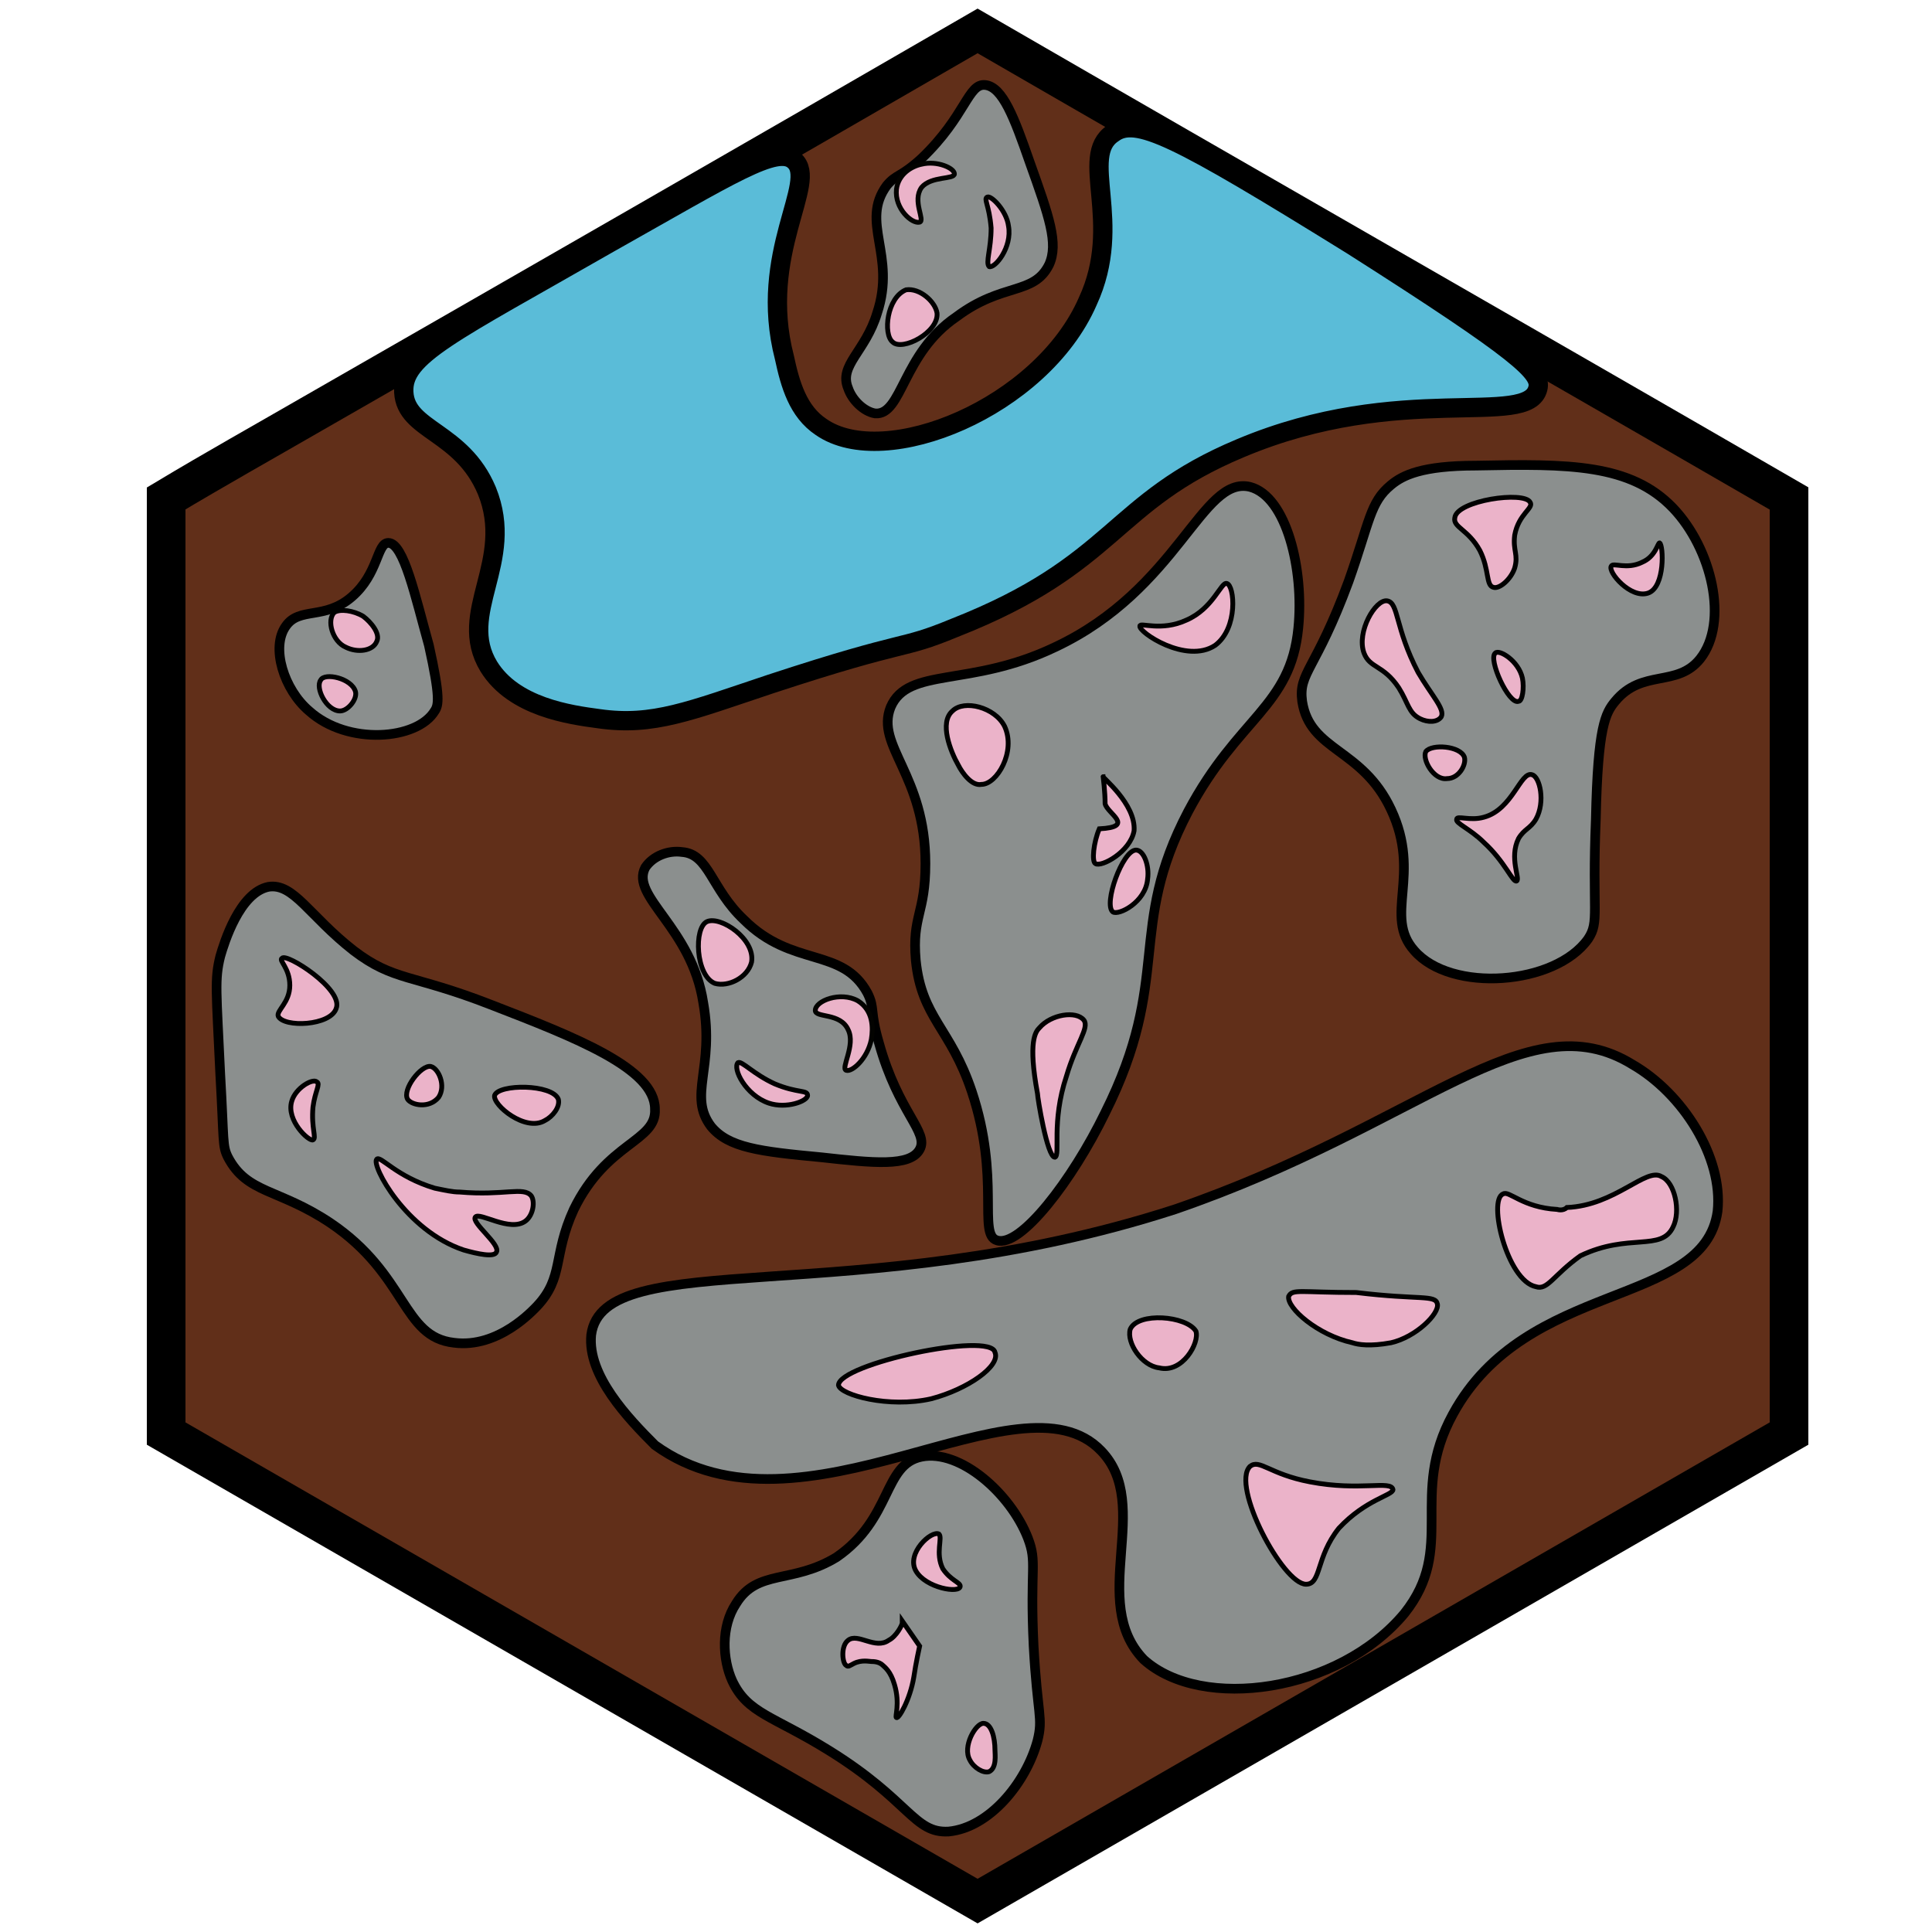 <?xml version="1.0" encoding="utf-8"?>
<!-- Generator: Adobe Illustrator 26.0.3, SVG Export Plug-In . SVG Version: 6.00 Build 0)  -->
<svg version="1.1" id="Ebene_2_00000020371425143906055610000010711333585448278916_"
	 xmlns="http://www.w3.org/2000/svg" xmlns:xlink="http://www.w3.org/1999/xlink" x="0px" y="0px" viewBox="0 0 100 100"
	 style="enable-background:new 0 0 100 100;" xml:space="preserve">
<style type="text/css">
	.st0{fill:#612F19;stroke:#000000;stroke-width:2;stroke-miterlimit:10;}
	.st1{fill:#8B8F8E;stroke:#000000;stroke-width:0.5;stroke-miterlimit:10;}
	.st2{fill:#EBB3C9;stroke:#000000;stroke-width:0.25;stroke-miterlimit:10;}
	.st3{fill:#804122;stroke:#000000;stroke-width:0.75;stroke-miterlimit:10;}
	.st4{fill:#EBB3C9;stroke:#030300;stroke-width:0.25;stroke-miterlimit:10;}
	.st5{fill:#5ABCD8;stroke:#000000;stroke-miterlimit:10;}
</style>
<g id="Ebene_1_00000178169986029889010870000017977382286501971088_">
	<path class="st0" d="M8.6,25.8c2.5-1.5,5-2.9,7.6-4.4c11.5-6.6,23-13.2,34.4-19.8c14,8.1,28,16.1,42,24.2v48.4l-42,24.2l-42-24.2
		L8.6,25.8z"/>
</g>
<path class="st1" d="M51.6,64.2c1.2,0.4,3.9-3.1,5.6-6.6c3.5-7,1.1-9.5,4.3-15.6c2.6-4.9,5.3-5.4,5.7-9.5c0.3-3-0.6-6.8-2.5-7.3
	c-2.5-0.6-3.7,5.3-10.1,8.3c-4.4,2.1-7.6,1-8.5,3.1c-0.8,2,1.8,3.5,1.8,8.1c0,2.6-0.7,2.7-0.5,5c0.3,3,1.8,3.5,2.9,6.8
	C51.8,61,50.6,63.9,51.6,64.2z"/>
<path class="st1" d="M36.8,58.3c-1.2-1.6,0.2-3-0.4-6.4c-0.6-3.9-3.8-5.5-3-7c0.4-0.6,1.2-0.9,1.9-0.8c1.4,0.1,1.5,1.9,3.2,3.5
	c2.5,2.5,5.1,1.4,6.4,3.8c0.4,0.8,0.1,0.9,0.6,2.6c1,3.6,2.6,4.6,2.1,5.5s-2.4,0.7-5.1,0.4C39.3,59.6,37.7,59.4,36.8,58.3z"/>
<path class="st1" d="M38.1,83c-0.8,1.2-0.7,2.9-0.2,4c0.8,1.7,2.1,1.8,5,3.6c4.2,2.6,4.4,4.3,6.2,4.2c2.1-0.2,4-2.5,4.6-4.7
	c0.3-1.2,0-1.3-0.2-4.9c-0.2-4.1,0.2-4.3-0.3-5.6c-0.9-2.3-3.5-4.6-5.5-4.2s-1.5,3.2-4.4,5.2C41,82,39.2,81.2,38.1,83z"/>
<path class="st1" d="M30.6,69.1c0.6-4.7,13.8-1.2,30.2-6.5c12.8-4.4,18.2-10.9,23.7-7.5c2.6,1.5,4.7,4.8,4.4,7.6
	c-0.7,5-9.9,3.5-13.7,10.5c-2.3,4.2,0.2,6.9-2.5,10.3c-3.4,4.1-10.5,5.1-13.5,2.4c-2.9-3,0.5-8-2.2-10.8c-4.2-4.4-15.5,5.2-23.1-0.3
	C32.5,73.4,30.4,71.2,30.6,69.1z"/>
<path class="st1" d="M88,34.1c-1.2,1.5-3,0.5-4.4,2.2c-0.5,0.6-0.9,1.3-1,6.1c-0.2,4.8,0.2,5.3-0.4,6.2c-1.7,2.4-7.1,2.8-9,0.6
	c-1.6-1.8,0.4-3.9-1.2-7.3c-1.5-3.2-4.2-3-4.6-5.6c-0.2-1.5,0.7-1.6,2.4-6.2c1.1-3.1,1.1-4.1,2.2-5c0.6-0.5,1.6-1,4.4-1
	c4.8-0.1,8-0.1,10.2,2.2C88.6,28.4,89.5,32.2,88,34.1z"/>
<path class="st1" d="M33.9,57.4c0.1,1.7-2.5,1.7-4.2,5.2c-1.1,2.4-0.5,3.5-1.9,5c-0.2,0.2-2,2.2-4.3,1.9c-2.7-0.3-2.4-3.5-6.4-6.2
	c-2.7-1.8-4.3-1.5-5.3-3.4c-0.3-0.6-0.2-0.8-0.4-4.3c-0.2-4.3-0.3-4.9,0-6.1c0.2-0.7,1-3.3,2.5-3.6c1.3-0.2,2.1,1.5,4.4,3.3
	c2.1,1.6,3,1.2,7.1,2.8C29.8,53.7,33.9,55.3,33.9,57.4z"/>
<path class="st1" d="M20.1,28.1c-0.6,0-0.5,1.6-1.9,2.8s-2.7,0.5-3.4,1.5c-0.8,1.1-0.1,3.3,1.2,4.4c2,1.8,5.6,1.5,6.5,0
	c0.2-0.3,0.3-0.7-0.3-3.4C21.5,30.9,20.9,28.1,20.1,28.1z"/>
<path class="st2" d="M115,66.5"/>
<path class="st3" d="M120.5,36.5"/>
<path class="st2" d="M71.8,31.1c-0.6-0.1-1.6,1.6-1.2,2.7c0.3,0.8,1,0.6,1.8,1.8c0.5,0.8,0.5,1.3,1.1,1.6c0.4,0.2,0.9,0.2,1.1-0.1
	c0.2-0.4-0.5-1.1-1.2-2.3C72.2,32.5,72.4,31.2,71.8,31.1z"/>
<path class="st2" d="M77.3,30.4c-0.4-0.1-0.2-0.9-0.7-1.9c-0.6-1.1-1.4-1.2-1.3-1.7c0.1-0.9,3.6-1.4,3.9-0.8
	c0.2,0.3-0.6,0.6-0.8,1.7c-0.1,0.8,0.2,1,0,1.7C78.2,30,77.6,30.5,77.3,30.4z"/>
<path class="st2" d="M83.4,29.3c-0.2,0.3,1,1.7,1.9,1.4c0.9-0.3,0.8-2.5,0.6-2.6c-0.1,0-0.2,0.7-0.9,1
	C84.2,29.5,83.5,29.1,83.4,29.3z"/>
<path class="st2" d="M77.4,33.8c0.2-0.2,1.2,0.4,1.4,1.3c0.1,0.5,0,1.2-0.2,1.2C78.1,36.5,77,34.1,77.4,33.8z"/>
<path class="st2" d="M73.8,38.9c0.3-0.4,1.8-0.3,2,0.3c0.1,0.4-0.3,1.1-0.9,1.1C74.2,40.4,73.6,39.3,73.8,38.9z"/>
<path class="st2" d="M76.8,42.3c-0.7,0.2-1.4-0.1-1.4,0.1c-0.1,0.2,0.7,0.5,1.4,1.2c1.1,1,1.5,2.1,1.7,2s-0.4-1.2,0.1-2.2
	c0.3-0.5,0.6-0.5,0.9-1c0.5-0.9,0.2-2.2-0.2-2.3C78.7,39.9,78.3,41.9,76.8,42.3z"/>
<path class="st2" d="M43.4,71.7c0.1,0.5,2.6,1.2,4.8,0.7c1.9-0.5,3.6-1.7,3.3-2.4C51.3,68.9,43.4,70.6,43.4,71.7z"/>
<path class="st2" d="M58.5,68.8c-0.2,0.7,0.6,1.9,1.5,2c1.2,0.3,2.1-1.3,1.9-1.9C61.4,68.1,58.9,67.9,58.5,68.8z"/>
<path class="st2" d="M66.7,67.1c-0.1,0.6,1.5,2,3.3,2.4c0.3,0.1,0.9,0.2,2,0c1.3-0.3,2.5-1.5,2.4-2s-0.9-0.2-4.2-0.6
	C67.3,66.9,66.9,66.7,66.7,67.1z"/>
<path class="st2" d="M79.5,66.6c-1.5-0.3-2.5-4.5-1.7-4.8c0.3-0.2,1,0.7,2.8,0.8c0,0,0.3,0.1,0.5-0.1c2.5-0.1,4.1-2.1,4.9-1.6
	c0.7,0.3,1,1.8,0.6,2.6c-0.6,1.3-2.3,0.3-4.8,1.5C80.4,66,80.1,66.8,79.5,66.6z"/>
<path class="st2" d="M72.1,77.1c0,0.3-1.4,0.5-2.8,2c-1.2,1.5-0.9,2.9-1.7,2.9c-1.2,0-3.9-5.1-2.9-6.1c0.5-0.4,1,0.4,3.1,0.8
	C70.4,77.2,72,76.6,72.1,77.1z"/>
<path class="st2" d="M19.5,60c0.2-0.2,1,0.9,3,1.5c0.5,0.1,0.9,0.2,1.3,0.2c2.3,0.2,3.3-0.3,3.7,0.2c0.2,0.3,0.1,1-0.3,1.3
	c-0.8,0.6-2.4-0.5-2.6-0.2s1.3,1.4,1.1,1.8c-0.1,0.3-1,0.1-1.7-0.1C21,63.7,19.2,60.3,19.5,60z"/>
<path class="st2" d="M25.6,56.7c0.2-0.6,3-0.6,3.3,0.2c0.1,0.4-0.3,0.9-0.7,1.1C27.2,58.6,25.5,57.2,25.6,56.7z"/>
<path class="st2" d="M22.3,55.2c-0.5-0.1-1.5,1.2-1.2,1.7c0.2,0.3,1.1,0.5,1.6-0.1C23.1,56.2,22.7,55.3,22.3,55.2z"/>
<path class="st2" d="M16.4,56c-0.2-0.2-1.1,0.3-1.3,1c-0.3,1,0.9,2.1,1.1,2c0.2-0.1-0.1-0.6,0-1.7C16.3,56.5,16.6,56.1,16.4,56z"/>
<path class="st2" d="M17.4,52.2c-0.3,0.9-2.7,1-3,0.4C14.3,52.3,15,51.9,15,51s-0.6-1.3-0.4-1.4C14.8,49.3,17.8,51.2,17.4,52.2z"/>
<path class="st2" d="M18.8,31.9c0.4,0.3,0.9,0.9,0.7,1.3c-0.2,0.5-1,0.6-1.6,0.3c-0.7-0.3-1-1.4-0.6-1.8
	C17.6,31.5,18.3,31.6,18.8,31.9z"/>
<path class="st2" d="M16.6,35.2c-0.3,0.4,0.3,1.6,1,1.6c0.4,0,0.9-0.6,0.8-1C18.2,35.1,16.8,34.8,16.6,35.2z"/>
<path class="st2" d="M48.6,79.4c-0.4-0.2-1.7,1-1.2,1.9s2.3,1.2,2.3,0.8c0-0.2-0.5-0.3-0.9-0.9C48.4,80.4,48.8,79.6,48.6,79.4z"/>
<path class="st2" d="M50.9,89.2c-0.4,0-1.1,1.2-0.7,1.9c0.2,0.4,0.7,0.7,1,0.6c0.4-0.2,0.3-0.9,0.3-1.1
	C51.5,89.9,51.3,89.2,50.9,89.2z"/>
<path class="st2" d="M46.4,88.9c-0.1,0,0.2-0.7-0.1-1.7c-0.2-0.7-0.5-0.9-0.6-1C45.5,86,45.2,86,45.1,86s-0.5-0.1-0.9,0.1
	c-0.2,0.1-0.3,0.2-0.4,0.1c-0.2-0.1-0.3-1,0.1-1.3c0.5-0.4,1.4,0.5,2.1,0c0.4-0.2,0.7-0.8,0.7-0.9s0-0.1,0-0.1l0,0l0.9,1.3l0,0
	c0,0-0.2,0.9-0.3,1.6C47.1,88,46.5,89,46.4,88.9z"/>
<path class="st2" d="M62.9,33.4c1.2-0.9,1-3.1,0.6-3.2c-0.3-0.1-0.7,1.3-2.1,1.9c-1.3,0.6-2.4,0.1-2.4,0.3
	C58.9,32.7,61.4,34.4,62.9,33.4z"/>
<path class="st2" d="M52,37.6c-0.5-1-2.1-1.4-2.7-0.8c-0.7,0.6-0.1,2.1,0.3,2.8c0.2,0.4,0.7,1.1,1.2,1C51.6,40.6,52.6,38.9,52,37.6z
	"/>
<path class="st2" d="M57.1,40.2c0,0,0.1,0.8,0.1,1.4c0.1,0.5,1.6,1.2-0.3,1.3l0,0c-0.3,0.7-0.4,1.7-0.2,1.8c0.3,0.2,1.8-0.6,2-1.7
	C58.8,41.6,57,40.2,57.1,40.2z"/>
<path class="st2" d="M57.6,47.2c0.3,0.2,1.7-0.5,1.8-1.7c0.1-0.7-0.2-1.5-0.6-1.5C58.1,44,57.1,46.8,57.6,47.2z"/>
<path class="st2" d="M53.8,53.2c0.6-0.7,1.9-0.9,2.3-0.4c0.3,0.4-0.4,1.2-0.9,2.9c-0.8,2.4-0.3,4.1-0.6,4.2c-0.4,0-0.9-3.1-0.9-3.3
	C53.2,53.9,53.6,53.4,53.8,53.2z"/>
<path class="st2" d="M36.6,47.7C35.9,48,36,50.5,37,50.9c0.7,0.2,1.7-0.3,1.9-1.1C39.1,48.6,37.3,47.4,36.6,47.7z"/>
<path class="st2" d="M38.2,55c-0.3,0.3,0.4,1.7,1.6,2.1c0.9,0.3,2-0.1,2-0.4c0-0.3-0.5-0.1-1.7-0.6C39,55.6,38.4,54.9,38.2,55z"/>
<path class="st4" d="M42.2,52.3c0,0.4,1.3,0.1,1.7,1c0.4,0.8-0.4,2-0.1,2.1c0.3,0.1,1.1-0.6,1.3-1.6c0.1-0.6,0.1-1.5-0.7-2
	C43.5,51.3,42.2,51.8,42.2,52.3z"/>
<path class="st5" d="M20.9,20.3c0.1,2,3,2,4.3,5.1c1.5,3.7-1.6,6.3,0.1,9.1c1.3,2.1,4.2,2.5,5.7,2.7c2.8,0.4,4.7-0.4,8.9-1.8
	c7.3-2.4,6.6-1.7,9.5-2.9c8.4-3.3,8.1-6.5,14.8-9.3c8.3-3.5,14.9-1,15.4-3.1c0.2-0.8-0.8-1.8-9.6-7.4C60.8,7,58.8,6,57.6,6.9
	c-1.8,1.2,0.6,4.6-1.3,8.7c-2.4,5.5-10.5,8.8-13.8,6.5c-1.2-0.8-1.6-2.2-1.9-3.6c-1.4-5.4,1.8-9.1,0.5-10.2
	c-0.9-0.8-3.2,0.7-9.6,4.3C23.3,17.3,20.8,18.4,20.9,20.3z"/>
<path class="st1" d="M54.3,13.7c-0.8,1.6-2.4,0.9-4.8,2.7c-2.8,1.9-2.8,5.1-4.2,5c-0.6-0.1-1.2-0.7-1.4-1.3
	c-0.5-1.2,0.9-1.9,1.5-3.9c1-3-0.9-4.7,0.5-6.6c0.5-0.6,0.7-0.4,1.8-1.4C50,6,50.1,4.3,51,4.4s1.5,1.7,2.3,4
	C54.3,11.2,54.8,12.6,54.3,13.7z"/>
<path class="st2" d="M46.2,17.7c0.5,0.5,2.4-0.5,2.3-1.5c-0.1-0.6-0.9-1.3-1.6-1.2C45.9,15.4,45.7,17.3,46.2,17.7z"/>
<path class="st2" d="M51.2,13.8c0.3,0.1,1.2-1,1-2.1c-0.1-0.8-0.9-1.6-1.1-1.5c-0.2,0.1,0.1,0.4,0.2,1.6
	C51.3,12.9,51,13.6,51.2,13.8z"/>
<path class="st4" d="M47.6,11.5c0.3-0.1-0.4-1.1,0.1-1.8c0.5-0.6,1.7-0.4,1.7-0.7s-0.9-0.7-1.7-0.5c-0.5,0.1-1.2,0.5-1.3,1.3
	C46.3,10.8,47.2,11.6,47.6,11.5z"/>
<path class="st5" d="M-5.1,1.7"/>
</svg>
